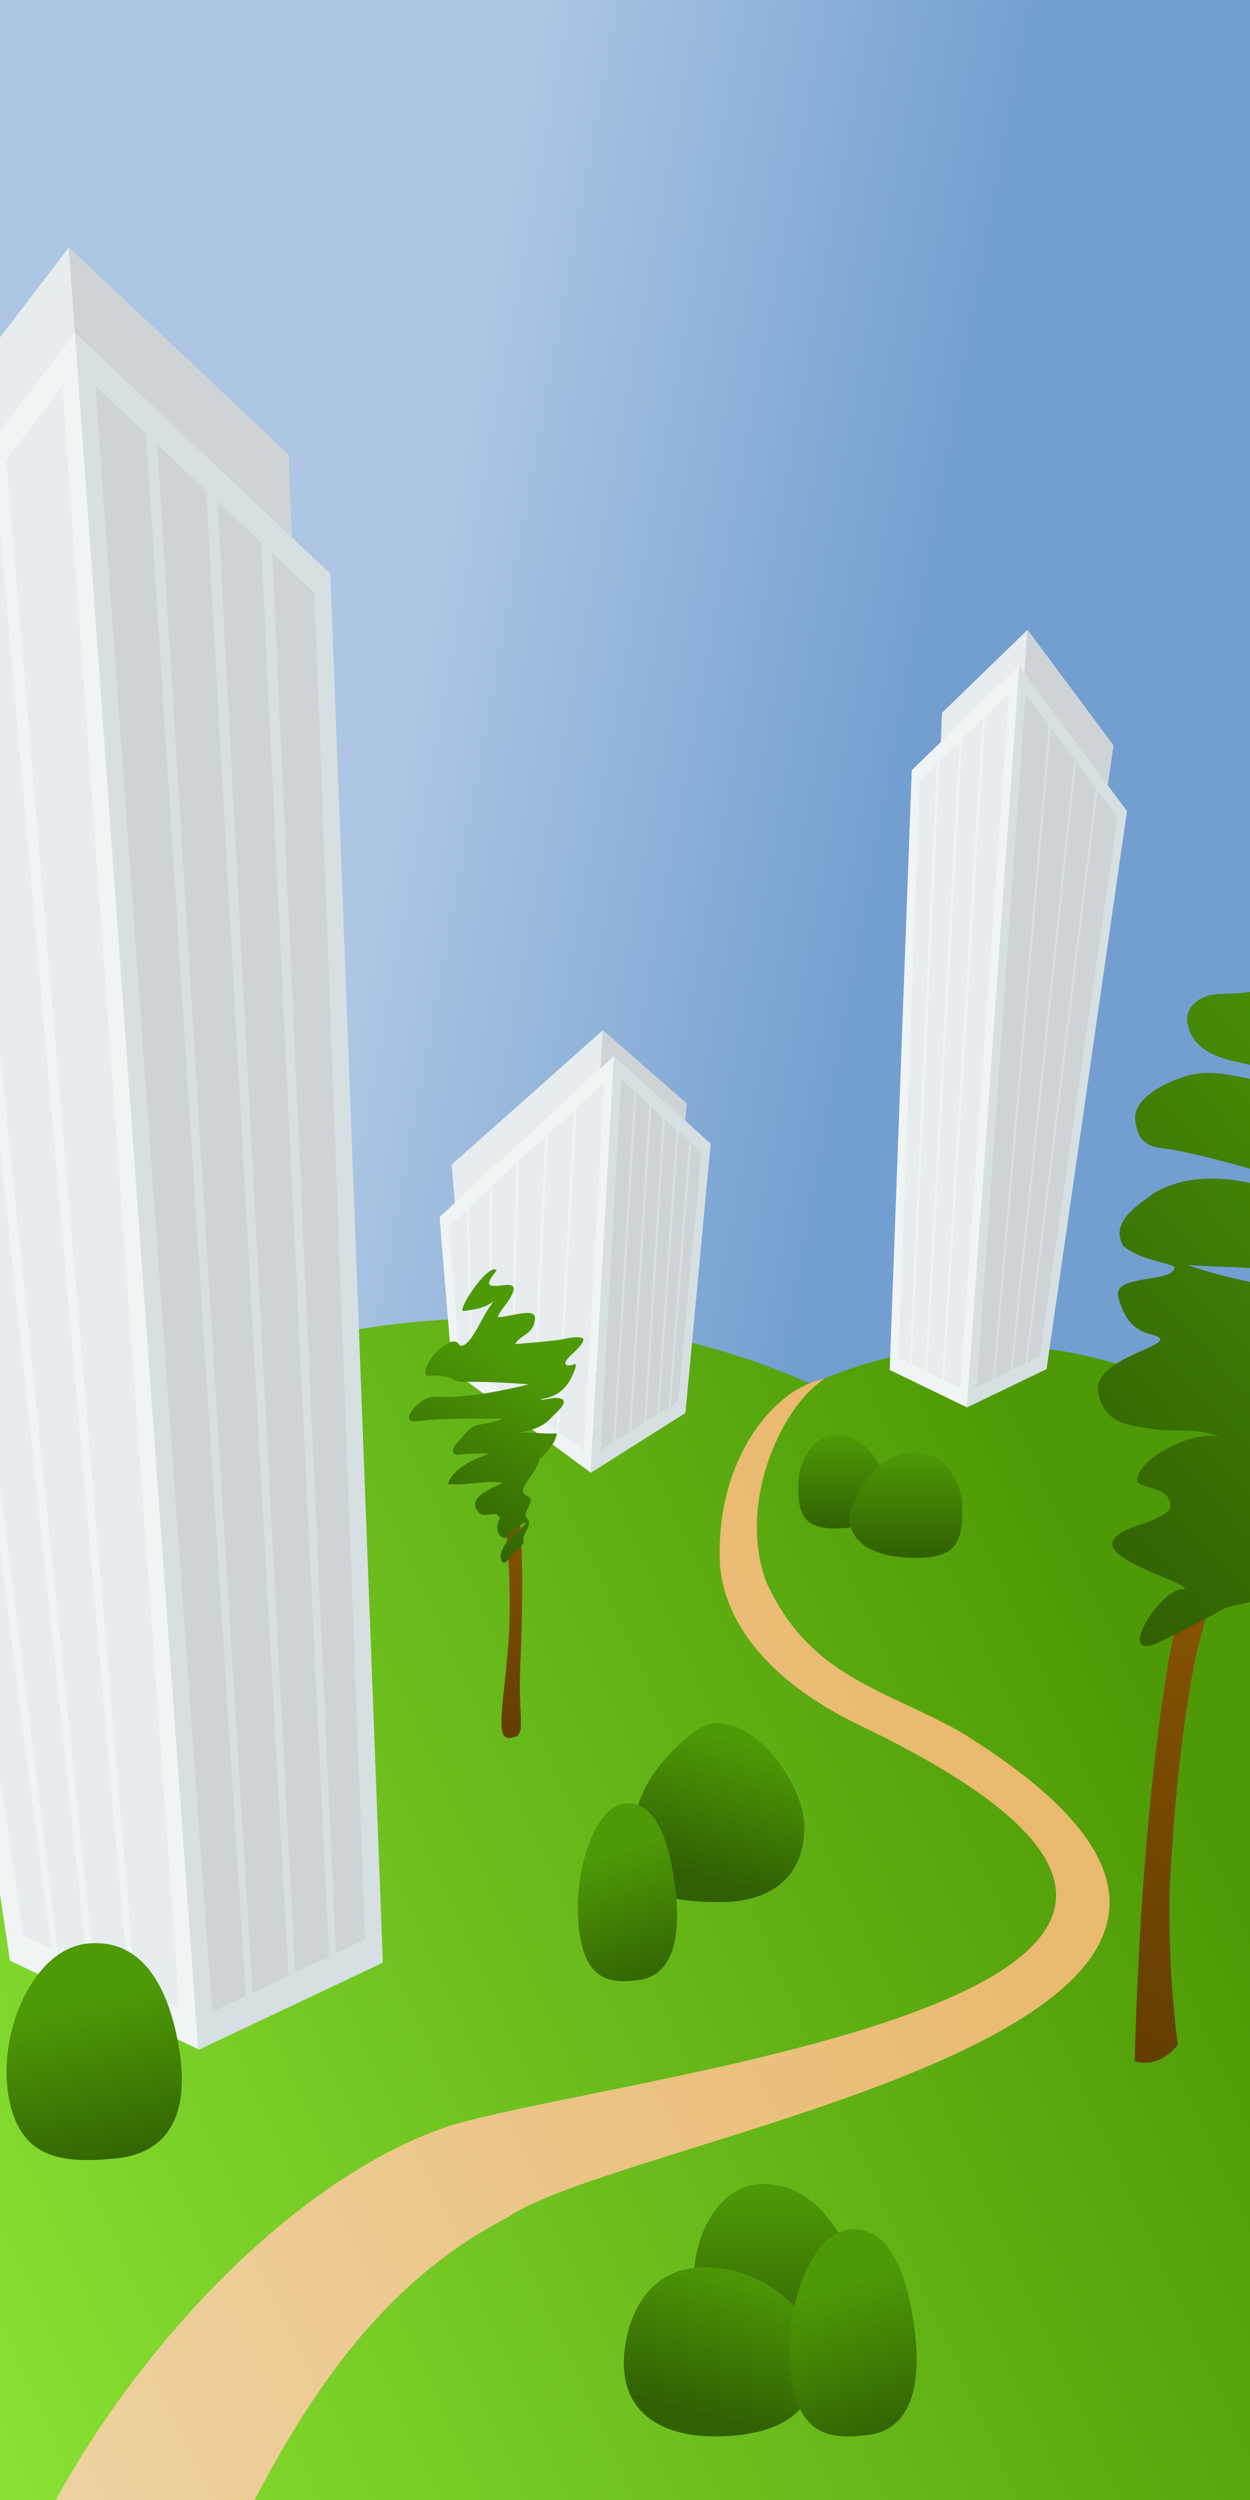 <?xml version="1.0" encoding="UTF-8" standalone="no"?>
<svg
   xmlns:dc="http://purl.org/dc/elements/1.1/"
   xmlns:cc="http://creativecommons.org/ns#"
   xmlns:rdf="http://www.w3.org/1999/02/22-rdf-syntax-ns#"
   xmlns:svg="http://www.w3.org/2000/svg"
   xmlns="http://www.w3.org/2000/svg"
   xmlns:xlink="http://www.w3.org/1999/xlink"
   xmlns:sodipodi="http://sodipodi.sourceforge.net/DTD/sodipodi-0.dtd"
   xmlns:inkscape="http://www.inkscape.org/namespaces/inkscape"
   id="svg2"
   viewBox="0 0 1280 2560"
   version="1.1"
   sodipodi:docname="bg0.svg"
   width="1280"
   height="2560"
   inkscape:version="0.92.4 (5da689c313, 2019-01-14)">
  <rect x="0" y="0" width="1280" height="2560" fill="#333333" stroke="none"/>
  <sodipodi:namedview
     pagecolor="#ffffff"
     bordercolor="#666666"
     borderopacity="1"
     objecttolerance="10"
     gridtolerance="10"
     guidetolerance="10"
     inkscape:pageopacity="0"
     inkscape:pageshadow="2"
     inkscape:window-width="1920"
     inkscape:window-height="1043"
     id="namedview83"
     showgrid="false"
     inkscape:zoom="0.30741174"
     inkscape:cx="21.680177"
     inkscape:cy="904.32459"
     inkscape:window-x="1920"
     inkscape:window-y="0"
     inkscape:window-maximized="1"
     inkscape:current-layer="svg2" />
  <title
     id="title7414">Buildings</title>
  <defs
     id="defs4">
    <linearGradient
       id="linearGradient3192">
      <stop
         id="stop3194"
         stop-color="#633d01"
         offset="0" />
      <stop
         id="stop3196"
         stop-color="#8f5902"
         offset="1" />
    </linearGradient>
    <linearGradient
       id="linearGradient3184">
      <stop
         id="stop3186"
         stop-color="#316004"
         offset="0" />
      <stop
         id="stop3188"
         stop-color="#4e9a06"
         offset="1" />
    </linearGradient>
    <linearGradient
       id="linearGradient2961"
       y2="495.25"
       gradientUnits="userSpaceOnUse"
       y1="855.38"
       x2="564.68"
       x1="131.83">
      <stop
         id="stop2957"
         stop-color="#8ae234"
         offset="0" />
      <stop
         id="stop2959"
         stop-color="#4e9a06"
         offset="1" />
    </linearGradient>
    <linearGradient
       id="linearGradient2969"
       y2="511.12"
       gradientUnits="userSpaceOnUse"
       y1="829.12"
       x2="483.86"
       x1="131.32">
      <stop
         id="stop2965"
         stop-color="#eed2a2"
         offset="0" />
      <stop
         id="stop2967"
         stop-color="#e9b96e"
         offset="1" />
    </linearGradient>
    <linearGradient
       id="linearGradient3190"
       y2="380.58"
       xlink:href="#linearGradient3184"
       gradientUnits="userSpaceOnUse"
       y1="579.05"
       gradientTransform="translate(-9.091,2.02)"
       x2="770.85"
       x1="656.6" />
    <linearGradient
       id="linearGradient3198"
       y2="535.9"
       xlink:href="#linearGradient3192"
       gradientUnits="userSpaceOnUse"
       x2="669.23"
       y1="690.17"
       x1="640.71" />
    <linearGradient
       id="linearGradient3295"
       y2="438.19"
       gradientUnits="userSpaceOnUse"
       y1="360.8"
       gradientTransform="matrix(1.234,0,0,1.771,-115.12,-426.49)"
       x2="522.16"
       x1="361.05">
      <stop
         id="stop3291"
         stop-color="#adc6e3"
         offset="0" />
      <stop
         id="stop3293"
         stop-color="#739fd0"
         offset="1" />
    </linearGradient>
    <linearGradient
       id="linearGradient6424"
       y2="741.79"
       xlink:href="#linearGradient3184"
       gradientUnits="userSpaceOnUse"
       x2="441.48"
       y1="782.85"
       x1="435.7" />
    <linearGradient
       id="linearGradient6443"
       y2="741.11"
       gradientUnits="userSpaceOnUse"
       y1="787.99"
       gradientTransform="translate(22.459,-19.251)"
       x2="446.93"
       x1="446.93">
      <stop
         id="stop3186-78"
         stop-color="#316004"
         offset="0" />
      <stop
         id="stop3188-81"
         stop-color="#4e9a06"
         offset="1" />
    </linearGradient>
    <linearGradient
       id="linearGradient6443-3"
       y2="768.27"
       gradientUnits="userSpaceOnUse"
       y1="784"
       gradientTransform="matrix(-0.132,-0.58,1.326,-0.092,-451.87,1087.3)"
       x2="465.79"
       x1="391.88">
      <stop
         id="stop3186-1"
         stop-color="#316004"
         offset="0" />
      <stop
         id="stop3188-72"
         stop-color="#4e9a06"
         offset="1" />
    </linearGradient>
    <linearGradient
       id="linearGradient6500"
       y2="768.27"
       gradientUnits="userSpaceOnUse"
       y1="784"
       gradientTransform="matrix(-0.182,-0.607,1.826,-0.096,-1178,1029.1)"
       x2="465.79"
       x1="391.88">
      <stop
         id="stop3186-1-8"
         stop-color="#316004"
         offset="0" />
      <stop
         id="stop3188-72-5"
         stop-color="#4e9a06"
         offset="1" />
    </linearGradient>
    <linearGradient
       id="linearGradient6538"
       y2="741.11"
       gradientUnits="userSpaceOnUse"
       y1="787.99"
       gradientTransform="matrix(0.543,0,0,0.521,258.33,139.82)"
       x2="446.93"
       x1="446.93">
      <stop
         id="stop3186-78-3"
         stop-color="#316004"
         offset="0" />
      <stop
         id="stop3188-81-1"
         stop-color="#4e9a06"
         offset="1" />
    </linearGradient>
    <linearGradient
       id="linearGradient6538-4"
       y2="741.11"
       gradientUnits="userSpaceOnUse"
       y1="787.99"
       gradientTransform="matrix(-0.669,0,0,0.589,829.8,93.584)"
       x2="446.93"
       x1="446.93">
      <stop
         id="stop3186-78-9"
         stop-color="#316004"
         offset="0" />
      <stop
         id="stop3188-81-2"
         stop-color="#4e9a06"
         offset="1" />
    </linearGradient>
    <linearGradient
       id="linearGradient6595"
       y2="741.79"
       gradientUnits="userSpaceOnUse"
       y1="782.85"
       gradientTransform="matrix(0.882,0,0,0.917,51.798,-76.147)"
       x2="441.48"
       x1="435.7">
      <stop
         id="stop3186-73"
         stop-color="#316004"
         offset="0" />
      <stop
         id="stop3188-3"
         stop-color="#4e9a06"
         offset="1" />
    </linearGradient>
    <linearGradient
       id="linearGradient6633"
       y2="768.27"
       gradientUnits="userSpaceOnUse"
       y1="784"
       gradientTransform="matrix(-0.103,-0.497,1.034,-0.079,-349.54,925.6)"
       x2="465.79"
       x1="391.88">
      <stop
         id="stop3186-1-0"
         stop-color="#316004"
         offset="0" />
      <stop
         id="stop3188-72-1"
         stop-color="#4e9a06"
         offset="1" />
    </linearGradient>
    <linearGradient
       id="linearGradient7191"
       y2="509.58"
       xlink:href="#linearGradient3184"
       gradientUnits="userSpaceOnUse"
       x2="351.03"
       gradientTransform="matrix(1.129,0,0,0.941,-50.319,26.641)"
       y1="565.81"
       x1="330.26" />
    <linearGradient
       id="linearGradient7194"
       y2="517.76"
       xlink:href="#linearGradient3192"
       gradientUnits="userSpaceOnUse"
       x2="326.71"
       gradientTransform="matrix(0.584,0,0,0.65,150.52,196.55)"
       y1="628.72"
       x1="326.71" />
  </defs>
  <g
     id="layer1"
     transform="matrix(2.13,0,0,3.911,-202.868,-586.971)">
    <path
       id="rect3200-3-4-0"
       d="m 141.3,335.11 -112.87,43.686 1.279,5.093 110.78,-39.615 0.811,-9.164 z"
       inkscape:connector-curvature="0"
       style="fill:#ced4d6" />
    <path
       id="path3286"
       d="m 824.29,326.65 c 0,164.9 -194.64,314.34 -433.57,298.57 -86.6,-5.71 -380.01,59.9 -409.29,-287.14 -13.867,-164.32 171.85,-250.4 411.3,-250.4 239.37,0 431.42,73.98 431.55,238.81"
       inkscape:connector-curvature="0"
       style="fill:url(#linearGradient3295)" />
    <path
       id="rect3200-5-7"
       d="m 312.35,455.02 72.744,-35.209 -9.641,91.098 -57.844,-22.329 -5.259,-33.56 z"
       inkscape:connector-curvature="0"
       style="fill:#e7ecee" />
    <path
       id="rect3200-3"
       d="m 22.293,290.38 106.07,-75.54 51.3,386.42 -78.25,-19.97 -79.117,-290.91 z"
       inkscape:connector-curvature="0"
       style="fill:#e7ecee" />
    <path
       id="rect3200-2-8"
       d="m 630.57,345.23 -41.32,-30.25 -19.99,154.73 30.49,-8 z"
       inkscape:connector-curvature="0"
       style="fill:#ced4d6" />
    <path
       id="path2858"
       d="m 332.34,495.25 c -168.2,0 -304.56,56.987 -304.56,127.28 0,22.662 14.19,43.943 39.031,62.375 -16.582,15.337 -25.906,32.578 -25.906,50.781 0,64.158 115.55,116.16 258.09,116.16 33.303,0 65.148,-2.861 94.375,-8.031 33.126,7.394 70.351,11.562 109.69,11.562 138.36,0 250.5,-51.336 250.5,-114.66 v -0.062 c -0.006,-5.563 -0.883,-11.024 -2.562,-16.375 31.017,-23.359 49.531,-52.913 49.531,-85.062 v -0.094 c -0.067,-75.566 -102.47,-136.78 -228.78,-136.78 -30.598,0 -59.791,3.606 -86.469,10.125 -44.95,-10.93 -97.18,-17.22 -152.94,-17.22 z"
       inkscape:connector-curvature="0"
       style="fill:url(#linearGradient2961)" />
    <path
       id="rect3200-5-6-8"
       d="m 425.4,438.99 -40.327,-19.182 -9.637,91.104 39.446,-13.057 10.517,-58.865 z"
       inkscape:connector-curvature="0"
       style="fill:#ced4d6" />
    <path
       id="rect3200-8-6"
       d="m 234,269.11 -105.69,-54.27 51.02,386.55 76.41,-19.67 z"
       inkscape:connector-curvature="0"
       style="fill:#ced4d6" />
    <path
       id="path2924"
       d="m 491.65,511.12 c -12.375,1.185 -25.582,6.588 -35.376,15.081 -9.982,8.655 -16.419,20.521 -14.822,34.403 1.757,8.178 8.254,15.134 16.978,20.972 7.2,4.818 15.917,8.874 24.739,12.227 9.214,3.502 18.541,6.236 26.374,8.269 13.551,3.552 25.43,6.977 35.762,10.281 14.53,4.646 25.999,9.053 34.752,13.236 20.134,9.621 25.896,18.056 21.478,25.491 -3.869,6.51 -15.541,12.254 -32.205,17.356 -10.348,3.169 -22.622,6.091 -36.146,8.796 -11.456,2.291 -23.81,4.427 -36.653,6.424 -11.967,1.862 -24.359,3.604 -36.843,5.242 -12.327,1.617 -24.745,3.132 -36.934,4.559 -12.695,1.486 -25.141,2.877 -36.979,4.189 -13.26,1.469 -25.757,2.84 -36.984,4.133 -14.95,1.722 -27.648,3.308 -36.9,4.811 -11.754,2.104 -23.604,4.996 -35.4,8.559 -11.533,3.483 -23.014,7.607 -34.301,12.261 -11.247,4.638 -22.302,9.801 -33.023,15.382 -10.91,5.679 -21.475,11.79 -31.548,18.217 -10.509,6.706 -20.482,13.756 -29.75,21.019 -9.996,7.834 -19.173,15.916 -27.321,24.082 -11.434,11.615 -11.167,23.005 -5.188,31.846 6.142,9.081 18.31,15.471 30.019,16.654 10.928,0.38 21.118,-3.84 30.258,-9.8 9.434,-6.152 17.749,-14.157 24.602,-20.872 7.583,-8.898 15.185,-17.236 22.974,-25.022 8.159,-8.156 16.524,-15.706 25.292,-22.661 8.847,-7.019 18.104,-13.43 27.97,-19.246 9.502,-5.601 19.57,-10.648 30.383,-15.15 10.01,-4.168 20.659,-7.87 32.089,-11.112 7.89,-2.964 21.448,-6.025 38.522,-9.281 11.614,-2.215 24.856,-4.52 39.047,-6.945 12.453,-2.129 25.637,-4.35 39.095,-6.686 12.893,-2.237 26.037,-4.579 39.03,-7.044 13.251,-2.514 26.346,-5.155 38.857,-7.944 13.701,-3.054 26.703,-6.284 38.445,-9.716 14.705,-4.298 27.435,-8.913 37.088,-13.895 16.92,-8.732 24.389,-18.591 16.478,-29.846 -4.783,-6.805 -15.189,-14.121 -32.527,-22.006 -9.967,-4.533 -22.225,-9.254 -37.022,-14.175 -11.44,-3.4 -22.436,-6.063 -32.781,-8.773 -11.673,-3.058 -22.518,-6.175 -32.239,-10.478 -10.552,-4.67 -19.78,-10.737 -27.306,-19.64 -7.233,-10.689 -5.101,-22.434 1.355,-32.311 6.32,-9.669 16.783,-17.547 26.661,-20.889"
       inkscape:connector-curvature="0"
       style="fill:url(#linearGradient2969)" />
    <path
       id="path2999"
       d="m 697.75,538.47 c -11.244,17.599 -25.207,34.129 -30.745,54.691 -5.133,16.988 -7.926,34.62 -9.548,52.259 -0.304,13.437 0.822,26.96 4.032,40.032 -6.03,4.032 -13.653,5.574 -20.782,4.261 1.932,-35.289 6.188,-70.705 16.221,-104.68 5.838,-16.927 14.85,-32.808 26.16,-46.63 4.103,-3.366 10.59,-3.332 14.662,0.068 z"
       inkscape:connector-curvature="0"
       style="fill:url(#linearGradient3198)" />
    <path
       id="path3174"
       d="m 755.5,385.05 c -25.621,5.149 -16.944,25.015 -73.175,25.269 -11.771,-0.003 -18.292,4.284 -15.883,8.338 2.705,6.951 17.279,8.799 25.821,9.759 12.002,1.752 77.512,5.934 73.034,16.071 -22.843,2.429 -40.119,-7.996 -64.683,-11.5 -9.947,-0.902 -20.377,-2.608 -29.975,-1.782 -10.889,0.926 -30.368,5.788 -29.684,11.774 1.25,7.617 9.351,7.456 17.476,8.075 16.34,1.631 32.543,4.254 48.773,6.685 12.432,2.944 49.945,3.587 55.091,15.353 -33.574,-7.168 -79.288,-21.296 -112.74,-10.493 -5.828,2.649 -21.048,7.057 -14.431,13.64 7.315,3.51 20.244,4.247 24.791,5.534 0.096,4.332 -29.432,1.832 -27.129,7.705 3.094,6.794 8.801,8.941 15.495,9.949 19.523,2.561 -28.235,5.304 -25.138,15.303 3.453,8.874 16.853,8.514 25.169,9.415 12.037,1.235 24.405,-0.86 36.094,3.094 -10.122,-4.473 -43.237,4.446 -42.438,10.656 1.912,2.268 17.281,1.189 15.804,7.266 -8.075,4.454 -20.658,3.914 -26.506,7.556 -9.436,5.829 37.912,11.946 33.21,13.547 -10.575,-1.02 -33.418,18.63 -13.141,14.143 9.232,-2.556 18.464,-5.112 27.696,-7.668 6.519,-2.867 15.83,-2.229 23.309,-4.467 10.587,-1.01 10.098,-16.637 -1.216,-15.096 7.024,-0.776 26.438,-1.884 13.021,-9.802 -4.445,-2.537 -12.95,-5.098 -2.763,-4.621 15.179,0.517 21.636,0.147 26.273,-9.827 -6.431,-4.526 -8.092,-8.907 -0.126,-7.282 16.726,2.855 26.312,-3.292 33.939,-9.687 -11.881,-16.365 7.803,-18.612 -0.562,-26.875 -3.302,-5.293 7.952,-5.343 14.157,-6.715 7.387,-1.557 19.073,-6.484 10.248,-14.721 -5.527,-6.063 -13.834,-9.476 -21.374,-12.595 8.437,-3.053 24.127,-3.293 25.408,-10.36 2.431,-14.002 -26.265,-14.87 -25.654,-21.111 5.382,-4.655 22.804,-4.973 19.518,-11.62 -4.798,-8.634 -14.762,-7.729 -23.177,-8.566 -6.774,0.534 -5.675,-1.466 -0.037,-2.875 5.794,-2.198 11.587,-4.396 17.381,-6.593 13.48,-6.594 -16.984,-9.938 -31.875,-4.875 h 5e-5 z m -89.406,96.219 c 12.15,0.548 24.349,0.454 36.469,1.094 9.73,2.421 26.079,4.08 31.26,8.384 -22.473,-3.885 -45.333,-5.115 -67.729,-9.477 z"
       inkscape:connector-curvature="0"
       style="fill:url(#linearGradient3190)" />
    <path
       id="rect3200-8-4-5"
       d="m 548.09,336.72 41.158,-21.732 -19.961,154.72 -29.665,-7.819 8.468,-125.17 z"
       inkscape:connector-curvature="0"
       style="fill:#e7ecee" />
    <path
       id="rect3200"
       d="m 8.081,325.05 123.24,-87.88 59.6,449.52 -90.91,-23.24 -91.929,-338.4 z"
       inkscape:connector-curvature="0"
       style="fill:#f1f4f5" />
    <path
       id="rect3200-8"
       d="m 254.05,300.3 -122.79,-63.13 59.28,449.66 88.77,-22.87 z"
       inkscape:connector-curvature="0"
       style="fill:#d6dfe2" />
    <path
       id="rect3200-2"
       d="m 637.04,362.44 -51.837,-37.946 -25.069,194.09 38.24,-10.032 38.665,-146.11 z"
       inkscape:connector-curvature="0"
       style="fill:#d6dfe2" />
    <path
       id="rect3200-8-4"
       d="m 533.58,351.75 51.63,-27.26 -25.04,194.09 -37.21,-9.81 z"
       inkscape:connector-curvature="0"
       style="fill:#f1f4f5" />
    <path
       id="rect3200-5"
       d="m 306.58,468.74 83.843,-42.165 -11.112,109.1 -66.67,-26.741 -6.061,-40.19 z"
       inkscape:connector-curvature="0"
       style="fill:#f1f4f5" />
    <path
       id="rect3200-5-0"
       d="m 385.69,433.44 -13.219,6.625 -8.594,85.094 12,4.812 9.812,-96.531 z m -14.5,7.281 -12.562,6.312 -6.375,73.469 10.625,4.25 8.312,-84.031 z m -13.812,6.938 -12.719,6.406 -2.938,62.219 9.5,3.812 6.156,-72.438 z m -13.969,7.031 -11.406,5.75 -1.344,51.406 10.031,4.031 2.719,-61.188 z m -12.594,6.344 -10.312,5.188 2.312,42.469 6.812,2.719 1.188,-50.375 z m -11.406,5.719 -8.438,4.25 5.312,35.062 5.438,2.188 -2.312,-41.5 z"
       inkscape:connector-curvature="0"
       style="fill:#e7ecee" />
    <path
       id="rect3200-5-6"
       d="m 436.89,449.55 -46.48,-22.972 -11.107,109.1 45.465,-15.637 12.122,-70.495 z"
       inkscape:connector-curvature="0"
       style="fill:#d6dfe2" />
    <path
       id="path3537"
       d="m 342.31,533.06 c 4.152,16.897 4.746,28.136 3.27,50.361 -1.548,15.322 2.031,19.005 -1.547,21.153 -11.983,2.678 -7.196,-4.387 -4.379,-24.322 2.158,-16.345 -1.308,-27.707 -2.784,-42.184 0.657,-3.17 3.084,-5.41 5.44,-5.009 z"
       inkscape:connector-curvature="0"
       style="fill:url(#linearGradient7194)" />
    <path
       id="path3468"
       d="m 334.07,482.64 c -4.337,-1.998 -19.42,10.818 -16.033,10.697 5.284,-0.394 10.682,-0.7 15.602,-2.968 -5.358,2.002 -11.678,13.061 -17.458,11.976 -3.647,-4.308 -20.574,6.182 -15.566,8.009 12.514,-0.736 13.097,2.101 18.225,1.498 11.069,0.02 19.496,0.186 30.59,0.708 -15.076,1.944 -30.233,3.604 -45.54,3.232 -7.46,-4.6e-4 -18.209,7.495 -7.376,6.358 13.341,-0.899 26.778,-0.564 40.177,-0.666 -2.708,0.901 -7.406,1.224 -10.849,1.621 -4.438,-0.06 -7.95,3.172 -11.738,5.286 -3.8,3.704 3.682,2.308 5.508,2.388 3.546,-0.119 7.097,-0.234 10.661,-0.028 -3.982,0.692 -17.556,3.445 -19.634,7.888 8.776,0.5 17.431,-1.047 26.219,-0.338 -4.542,1.331 -15.321,3.508 -12.902,6.525 3.177,4.059 9.148,-0.146 11.687,2.756 -4.275,4.042 2.739,6.742 5.231,4.167 2.182,-1.051 6.09,-3.516 7.236,-2.882 -4.076,2.869 -9.666,3.321 -12.342,8.573 1.186,4.212 4.569,-0.183 6.604,-0.75 1.566,-0.865 3.131,-1.73 4.697,-2.594 -1.52,-3.132 5.757,-4.638 0.776,-6.957 -0.392,-1.956 5.365,-4.311 0.652,-5.504 -6.111,-1.285 4.522,-5.311 6.112,-9.505 2.814,-1.298 8.158,-4.481 8.305,-6.779 -5.987,0.335 -12.077,-0.483 -18.036,-0.05 4.973,-0.771 10.083,-1.137 14.671,-3.611 1.818,-1.291 9.091,-4.073 5.938,-5.266 -3.212,-0.953 -8.767,0.545 -10.435,-0.011 4.721,-0.362 9.593,-1.181 13.541,-4.333 1.377,-1.041 5.191,-5.574 2.565,-4.76 -1.804,0.458 -6.415,0.606 -2.735,-1.677 1.906,-1.15 9.357,-4.469 6.739,-5.267 -4.689,-0.576 -8.48,0.49 -13.917,0.697 -6.109,0.387 -12.226,0.69 -18.35,0.904 2.894,-2.692 8.744,-2.273 9.546,-6.628 0.432,-3.237 -12.588,-0.245 -17.998,-0.434 1.806,-2.246 5.466,-3.788 7.47,-6.576 1.991,-2.973 -6.167,-1.395 -8.711,-1.58 -5.948,0.146 -0.851,-2.707 0.864,-4.117 z"
       inkscape:connector-curvature="0"
       style="fill:url(#linearGradient7191)" />
    <path
       id="path6413-6"
       d="m 510.14,749.49 c 0,14.176 -21.125,19.251 -48.768,19.251 -27.643,0 -32.726,-7 -32.726,-21.176 0,-14.176 15.647,-29.068 42.993,-25.026 17.365,2.567 30.786,12.767 38.501,26.937"
       inkscape:connector-curvature="0"
       style="fill:url(#linearGradient6443)" />
    <path
       id="path6413"
       d="m 487.68,768.74 c 0,14.176 -21.125,19.251 -48.768,19.251 -27.643,0 -45.497,-7.123 -43.635,-21.176 1.283,-9.684 10.858,-23.101 38.501,-23.101 27.632,0 53.887,10.842 53.902,25.012"
       inkscape:connector-curvature="0"
       style="fill:url(#linearGradient6424)" />
    <path
       id="path6413-7"
       d="m 503.05,733.86 c 18.795,-1.304 28.309,10.476 31.955,26.5 3.645,16.025 -3.527,25.939 -22.322,27.244 -18.795,1.304 -33.682,0.1 -37.327,-15.925 -3.644,-16.019 8.89,-36.505 27.676,-37.817"
       inkscape:connector-curvature="0"
       style="fill:url(#linearGradient6443-3)" />
    <path
       id="rect3200-1"
       d="m 125.19,251.28 -26.938,19.25 62.031,400.09 21.25,5.438 -56.344,-424.78 z m -32.281,23.031 -23,16.438 70.531,374.78 16.656,4.281 -64.188,-395.5 z m -28.312,20.219 -21.375,15.281 79.844,351.28 14.219,3.656 -72.688,-370.22 z m -26.659,19.06 -20.594,14.72 89.156,328.53 13.406,3.438 -81.969,-346.69 z"
       inkscape:connector-curvature="0"
       style="fill:#e7ecee" />
    <path
       id="path6413-7-8"
       d="m 137.4,658.95 c 25.89,-1.366 38.996,10.971 44.017,27.755 5.021,16.783 -4.858,27.167 -30.748,28.533 -25.89,1.366 -46.396,0.104 -51.417,-16.679 -5.019,-16.777 12.246,-38.233 38.123,-39.607"
       inkscape:connector-curvature="0"
       style="fill:url(#linearGradient6500)" />
    <path
       id="path6413-6-0"
       d="m 523.29,540.23 c 0,7.384 -11.478,10.027 -26.496,10.027 -15.018,0 -17.78,-3.646 -17.78,-11.03 0,-7.384 8.501,-15.14 23.358,-13.035 9.435,1.337 16.726,6.65 20.918,14.031"
       inkscape:connector-curvature="0"
       style="fill:url(#linearGradient6538)" />
    <path
       id="path6413-6-9"
       d="m 503.4,546.62 c 0,8.354 14.139,11.345 32.64,11.345 18.501,0 21.903,-4.125 21.903,-12.479 0,-8.354 -10.473,-17.13 -28.775,-14.748 -11.622,1.513 -20.605,7.524 -25.768,15.875"
       inkscape:connector-curvature="0"
       style="fill:url(#linearGradient6538-4)" />
    <path
       id="path6413-4"
       d="m 481.91,628.53 c 0,12.994 -16.065,19.571 -40.444,19.571 -24.379,0 -42.333,-1.925 -42.333,-14.919 0,-12.994 11.693,-21.657 29.014,-29.357 22.269,-9.9 53.75,11.703 53.763,24.692"
       inkscape:connector-curvature="0"
       style="fill:url(#linearGradient6595)" />
    <path
       id="path6413-7-2"
       d="m 395.11,622.35 c 14.656,-1.119 22.076,8.988 24.918,22.738 2.843,13.749 -2.75,22.256 -17.407,23.375 -14.656,1.119 -26.265,0.085 -29.108,-13.664 -2.841,-13.744 6.932,-31.322 21.582,-32.448"
       inkscape:connector-curvature="0"
       style="fill:url(#linearGradient6633)" />
    <path
       id="rect3200-8-0"
       d="m 141.12,251.16 56.16,425.68 16.22,-4.18 -48.03,-408.97 z m 29.719,15.281 45.844,405.41 17.281,-4.469 -39.562,-388.81 -23.562,-12.125 z m 28.969,14.906 37.344,385.19 16.35,-4.23 -32.78,-370.22 -20.91,-10.75 z m 26.31,13.53 30.57,366.62 14.12,-3.66 -24.37,-352.53 z"
       inkscape:connector-curvature="0"
       style="fill:#ced4d6" />
    <path
       id="rect3200-5-6-0"
       d="m 393.84,432.69 -9.906,97.125 6.094,-2.094 10.094,-91.938 -6.281,-3.094 z m 7.438,3.688 -10.156,90.969 6.531,-2.25 9.625,-85.75 -6,-2.969 z m 7.156,3.531 -9.688,84.812 6.156,-2.125 8.938,-80 -5.406,-2.688 z m 6.562,3.25 -9,79.062 5.094,-1.75 9.29,-74.66 -5.38,-2.65 z m 6.531,3.219 -9.344,73.719 4.469,-1.531 9.875,-69.719 z m 6.156,3.062 -9.938,68.75 3.5,-1.219 11.219,-65.188 -4.781,-2.344 z"
       inkscape:connector-curvature="0"
       style="fill:#ced4d6" />
    <path
       id="rect3200-8-4-8"
       d="m 580.28,331.62 -11.312,6 -19.844,173.94 7.656,2.031 23.5,-181.97 z m -12.625,6.688 -9.875,5.219 -16.75,165.91 7.062,1.875 19.562,-173 z m -11.156,5.906 -9.594,5.062 -13.312,158.19 6.406,1.688 16.5,-164.94 z m -10.906,5.719 -8.125,4.312 -10.25,151.53 5.344,1.406 13.031,-157.25 z"
       inkscape:connector-curvature="0"
       style="fill:#e7ecee" />
    <path
       id="rect3200-2-1"
       d="m 588.28,331.75 -23.469,181.47 7.719,-2 26.906,-171.31 -11.156,-8.156 z m 12.188,8.906 -26.844,170.25 7.25,-1.875 30.75,-160.22 -11.156,-8.156 z m 12.125,8.875 -30.625,159.19 6.188,-1.594 33.875,-150.69 z m 10.375,7.594 -33.688,149.69 5.844,-1.5 37.344,-141.25 -9.5,-6.938 z"
       inkscape:connector-curvature="0"
       style="fill:#ced4d6" />
  </g>
</svg>
